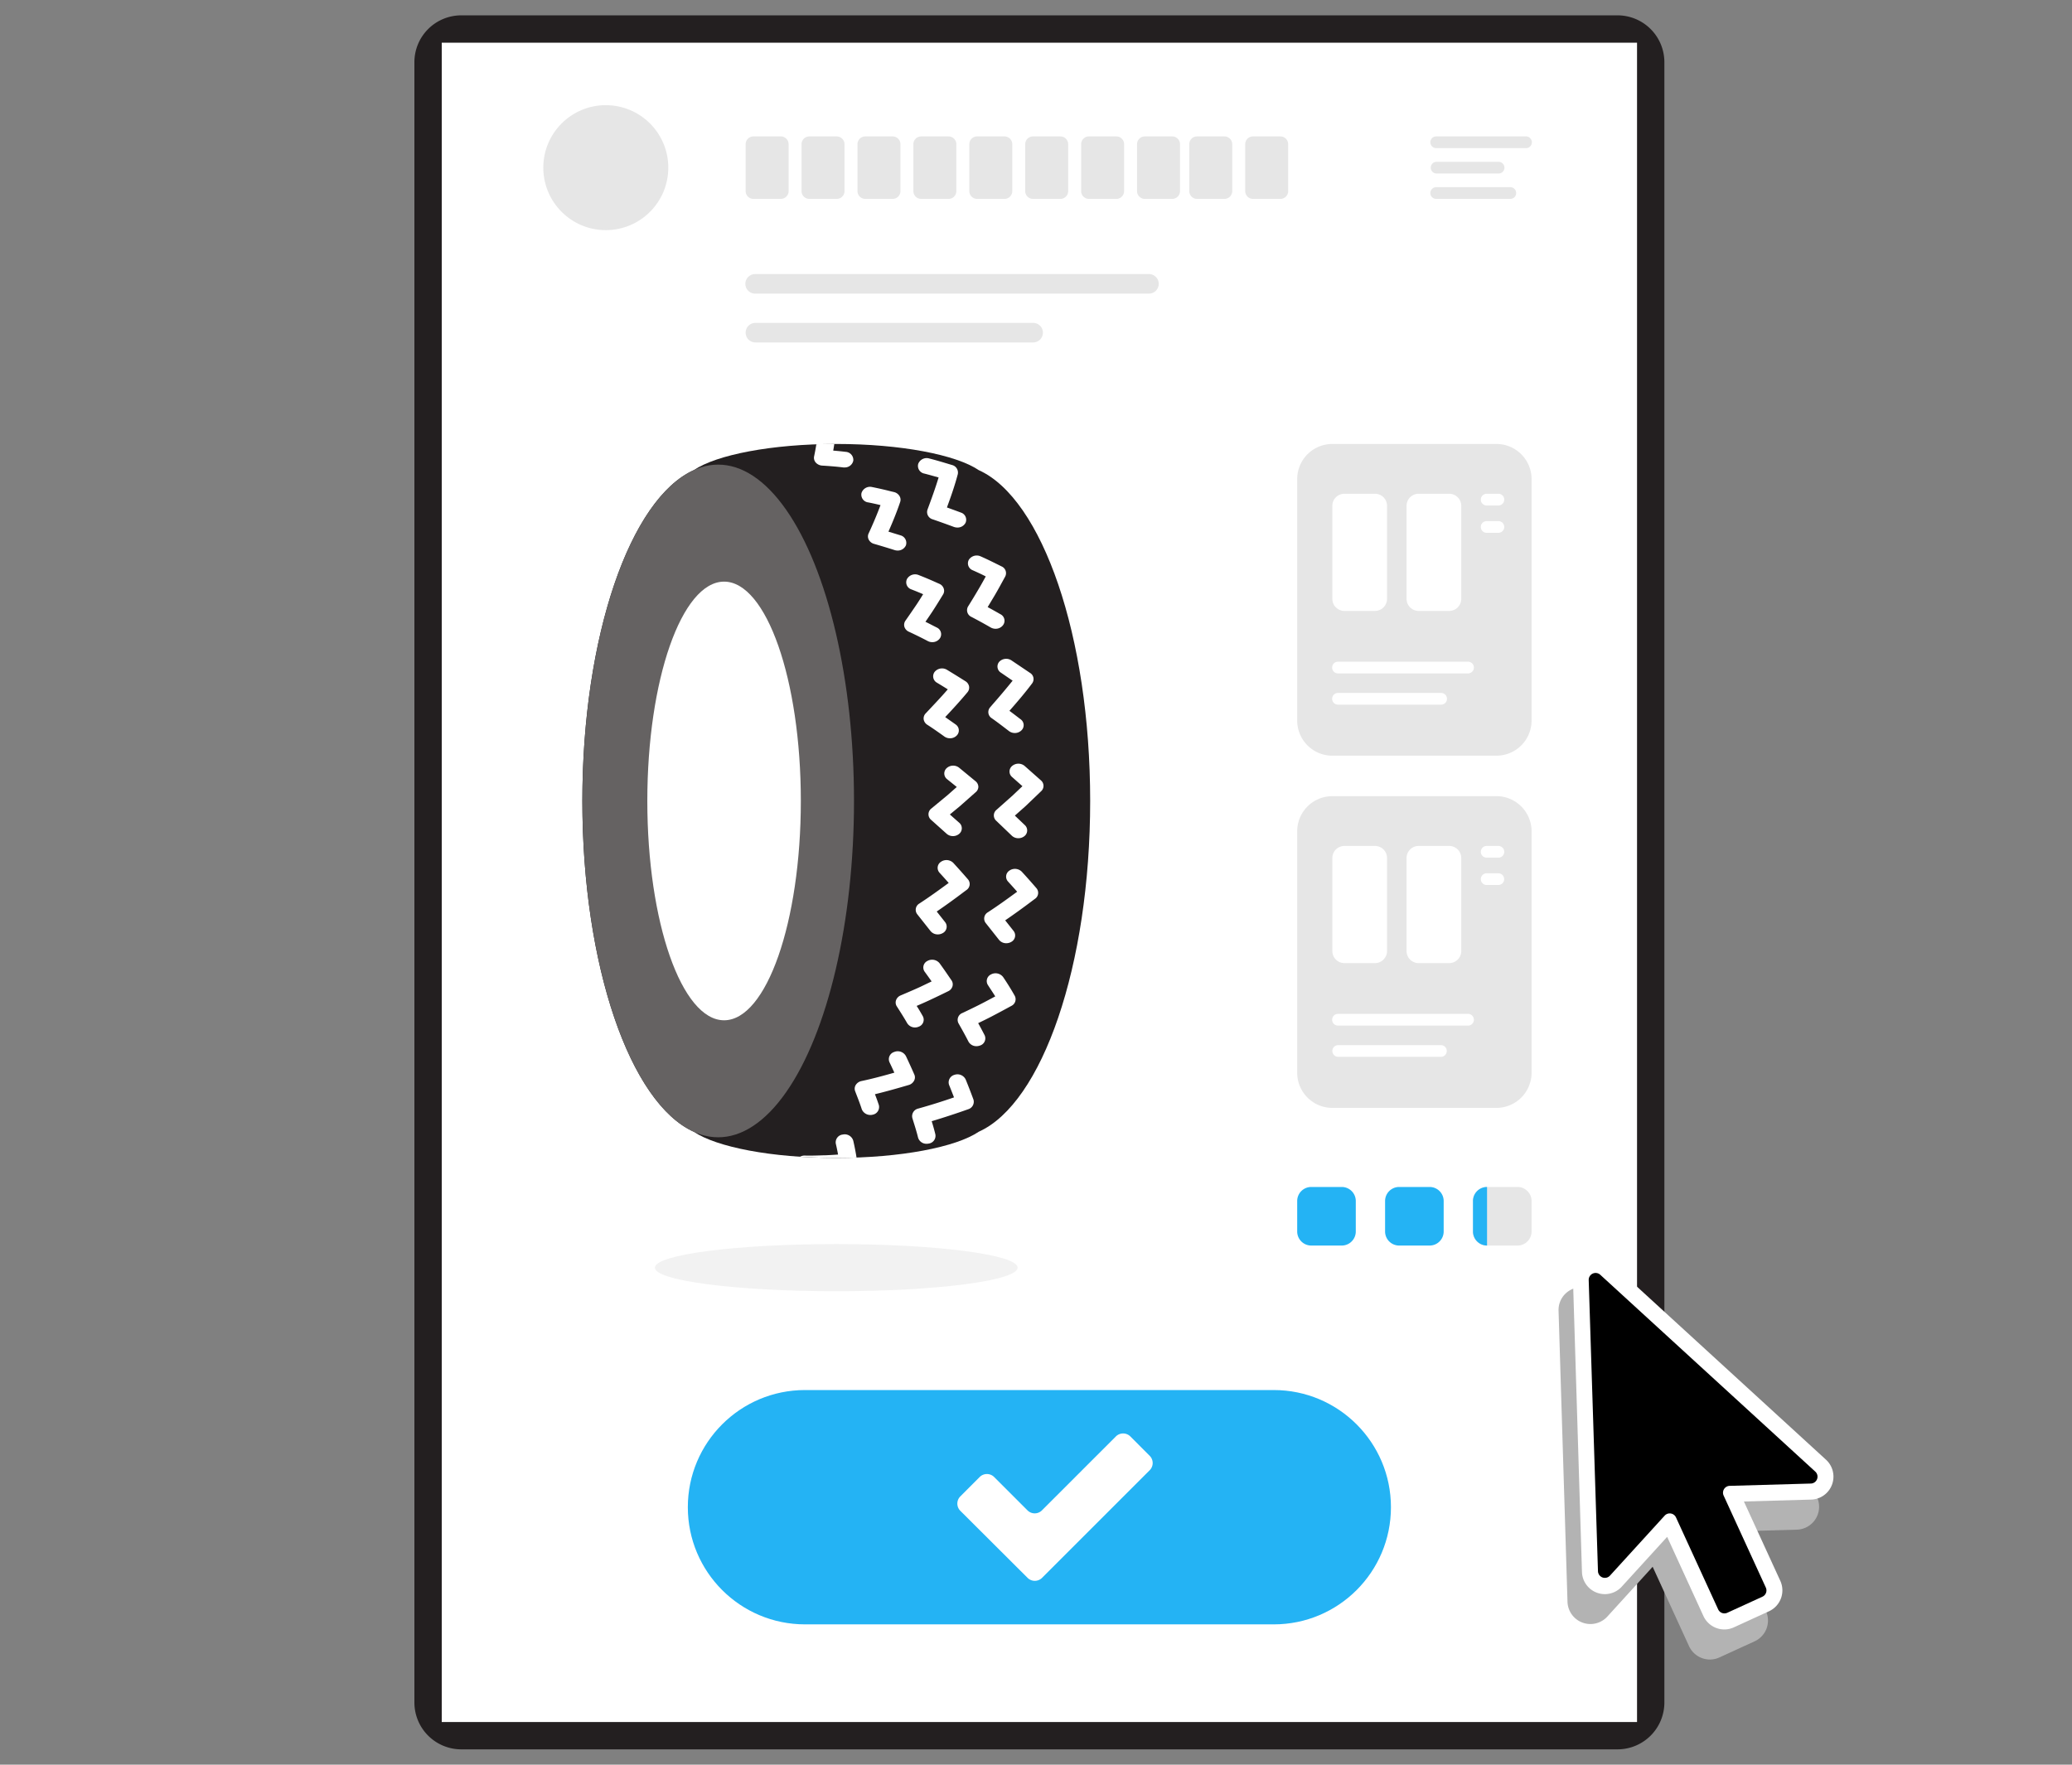 <svg xmlns="http://www.w3.org/2000/svg" width="270" height="230" viewBox="0 0 270 230">
    <rect x="0" y="0" width="270" height="230" fill="#808080" stroke="none"/>
    <g fill="none" fill-rule="evenodd">
        <path d="M0 0h270v230H0z"/>
        <g transform="translate(54 2)">
            <path fill="#231F20" d="M6.108 0h150.667a6.108 6.108 0 0 1 6.108 6.108v213.784a6.108 6.108 0 0 1-6.108 6.108H6.108A6.108 6.108 0 0 1 0 219.892V6.108A6.108 6.108 0 0 1 6.108 0z"/>
            <path fill="#FFF" fill-rule="nonzero" d="M3.563 3.563H159.32v218.874H3.563z"/>
            <path fill="#E6E6E6" fill-rule="nonzero" d="M44.436 33.722h51.319a1.273 1.273 0 0 1 0 2.545H44.436a1.273 1.273 0 1 1 0-2.545zM44.436 40.084h36.191a1.273 1.273 0 1 1 0 2.546h-36.19a1.273 1.273 0 1 1 0-2.546z"/>
            <circle cx="24.941" cy="19.851" r="8.144" fill="#E6E6E6" fill-rule="nonzero"/>
            <path fill="#E6E6E6" fill-rule="nonzero" d="M44.182 15.78h3.563c.562 0 1.018.455 1.018 1.017v6.108c0 .563-.456 1.018-1.018 1.018h-3.563a1.018 1.018 0 0 1-1.018-1.018v-6.108c0-.562.456-1.018 1.018-1.018zM51.466 15.78h3.563c.562 0 1.018.455 1.018 1.017v6.108c0 .563-.456 1.018-1.018 1.018h-3.563a1.018 1.018 0 0 1-1.018-1.018v-6.108c0-.562.456-1.018 1.018-1.018zM58.755 15.78h3.563c.562 0 1.018.455 1.018 1.017v6.108c0 .563-.456 1.018-1.018 1.018h-3.563a1.018 1.018 0 0 1-1.018-1.018v-6.108c0-.562.456-1.018 1.018-1.018zM66.039 15.78h3.563c.562 0 1.018.455 1.018 1.017v6.108c0 .563-.456 1.018-1.018 1.018h-3.563a1.018 1.018 0 0 1-1.018-1.018v-6.108c0-.562.456-1.018 1.018-1.018zM73.328 15.78h3.563c.562 0 1.018.455 1.018 1.017v6.108c0 .563-.456 1.018-1.018 1.018h-3.563a1.018 1.018 0 0 1-1.018-1.018v-6.108c0-.562.456-1.018 1.018-1.018zM80.612 15.78h3.563c.562 0 1.018.455 1.018 1.017v6.108c0 .563-.456 1.018-1.018 1.018h-3.563a1.018 1.018 0 0 1-1.018-1.018v-6.108c0-.562.456-1.018 1.018-1.018zM87.9 15.78h3.564c.562 0 1.018.455 1.018 1.017v6.108c0 .563-.456 1.018-1.018 1.018H87.9a1.018 1.018 0 0 1-1.018-1.018v-6.108c0-.562.456-1.018 1.018-1.018zM95.185 15.78h3.563c.562 0 1.018.455 1.018 1.017v6.108c0 .563-.456 1.018-1.018 1.018h-3.563a1.018 1.018 0 0 1-1.018-1.018v-6.108c0-.562.455-1.018 1.018-1.018zM101.99 15.78h3.563c.562 0 1.018.455 1.018 1.017v6.108c0 .563-.456 1.018-1.018 1.018h-3.563a1.018 1.018 0 0 1-1.018-1.018v-6.108c0-.562.456-1.018 1.018-1.018zM109.28 15.78h3.562c.562 0 1.018.455 1.018 1.017v6.108c0 .563-.456 1.018-1.018 1.018h-3.563a1.018 1.018 0 0 1-1.018-1.018v-6.108c0-.562.456-1.018 1.018-1.018z"/>
            <path fill="#231F20" d="M73.537 59.274c-2.953-2-10.15-3.41-18.564-3.41s-15.611 1.41-18.564 3.41c-8.26 3.71-14.522 21.597-14.522 43.118s6.261 39.408 14.522 43.113c2.953 2 10.15 3.41 18.564 3.41s15.611-1.41 18.564-3.41c8.26-3.705 14.522-21.592 14.522-43.113 0-21.52-6.261-39.407-14.522-43.118z"/>
            <ellipse cx="39.586" cy="102.392" fill="#656262" rx="17.698" ry="43.836"/>
            <ellipse cx="40.354" cy="102.392" fill="#FFF" fill-rule="nonzero" rx="10.002" ry="28.586"/>
            <path d="M77.833 84.058l2.417 1.629a.937.937 0 0 1 .255 1.374c-.932 1.232-1.95 2.423-2.947 3.563.458.341.906.687 1.343 1.018l.118.087a.937.937 0 0 1 .112 1.435 1.217 1.217 0 0 1-.87.351 1.243 1.243 0 0 1-.76-.25l-.111-.086c-.728-.555-1.415-1.084-2.148-1.598a.942.942 0 0 1-.199-1.415l.31-.362c.881-1.018 1.777-2.036 2.622-3.11l-1.527-1.043a.942.942 0 0 1-.214-1.425 1.252 1.252 0 0 1 1.599-.168zm-5.09-11.707a.967.967 0 0 1-.51-1.37c.33-.504.978-.694 1.527-.448.87.382 1.7.8 2.51 1.202l.224.112a.957.957 0 0 1 .473 1.328l-.081.148a93.614 93.614 0 0 1-1.283 2.3l-.916 1.527c.555.3 1.11.611 1.65.922a.947.947 0 0 1 .33 1.41c-.232.297-.59.469-.967.463-.222 0-.44-.058-.631-.168a66.131 66.131 0 0 0-2.515-1.38.957.957 0 0 1-.427-1.374c.485-.763.962-1.539 1.43-2.326.3-.509.58-1.018.86-1.527a24.068 24.068 0 0 0-1.664-.814l-.01-.005zm-6.48 58.088a.962.962 0 0 1-.51 1.364c-.159.073-.333.111-.508.112-.415.002-.801-.212-1.018-.565-.392-.687-.84-1.39-1.273-2.067l-.081-.127a.916.916 0 0 1-.092-.804c.105-.281.323-.505.6-.616.892-.377 1.737-.733 2.546-1.11.509-.234.987-.468 1.486-.712-.29-.418-.59-.835-.896-1.253a.947.947 0 0 1 .336-1.41 1.252 1.252 0 0 1 1.599.296 54.143 54.143 0 0 1 1.562 2.24c.153.229.194.515.112.778-.085.275-.283.5-.544.621-.866.428-1.726.842-2.581 1.242-.51.234-1.018.458-1.527.677.265.438.534.886.789 1.334zm4.825-27.329l-1.288 1.064 1.222 1.079a.942.942 0 0 1 0 1.44c-.228.196-.52.302-.82.3a1.232 1.232 0 0 1-.814-.3l-2.036-1.822a.942.942 0 0 1 .03-1.466l2.128-1.761 1.191-1.054-1.262-1.018a.937.937 0 0 1-.05-1.44 1.257 1.257 0 0 1 1.628-.046l2.133 1.756a.972.972 0 0 1 .366.728.957.957 0 0 1-.34.738l-2.088 1.802zm1.191-15.652a.937.937 0 0 1-.208.763c-.922 1.11-1.92 2.194-2.902 3.243l1.217.855.127.092a.937.937 0 0 1 .178 1.43c-.232.25-.56.388-.9.382a1.237 1.237 0 0 1-.724-.224l-.127-.092a50.295 50.295 0 0 0-2.112-1.45 1.018 1.018 0 0 1-.463-.698.942.942 0 0 1 .26-.779l.177-.188c.901-.962 1.828-1.95 2.703-2.947a70.094 70.094 0 0 0-1.41-.866.952.952 0 0 1-.295-1.42 1.247 1.247 0 0 1 1.603-.26c.798.483 1.6.98 2.408 1.492.242.148.412.39.468.667zm-6.617-29.014a1.18 1.18 0 0 1 1.425-.702c.886.224 1.746.484 2.576.733l.407.122c.533.133.864.665.748 1.201-.407 1.497-.91 2.953-1.415 4.332.601.214 1.202.433 1.812.662a.982.982 0 0 1 .616 1.333c-.209.391-.62.632-1.063.621a1.36 1.36 0 0 1-.448-.076c-.93-.34-1.853-.67-2.77-.993a.987.987 0 0 1-.681-1.267 62.13 62.13 0 0 0 1.45-4.19 36.178 36.178 0 0 0-1.863-.508 1.018 1.018 0 0 1-.794-1.262v-.006zm.046 14.507c.835.326 1.634.677 2.408 1.018l.264.117c.272.11.483.33.58.606a.9.9 0 0 1-.08.789c-.51.8-.943 1.527-1.426 2.275a76.8 76.8 0 0 1-.87 1.283c.508.244 1.017.509 1.486.753a.957.957 0 0 1 .402 1.395 1.196 1.196 0 0 1-.993.509 1.263 1.263 0 0 1-.59-.143c-.8-.422-1.629-.83-2.464-1.216a1.054 1.054 0 0 1-.58-.631.942.942 0 0 1 .132-.81c.5-.705.995-1.425 1.487-2.158.28-.427.55-.855.82-1.293a48.198 48.198 0 0 0-1.528-.626.972.972 0 0 1-.59-1.344c.305-.536.963-.76 1.532-.519l.01-.005zm-7.426-10.689a1.166 1.166 0 0 1 1.374-.779c.845.163 1.664.362 2.458.56l.408.097c.293.07.547.253.707.509a.911.911 0 0 1 .092.784c-.453 1.323-.993 2.621-1.527 3.863l1.578.484a1.018 1.018 0 0 1 .697 1.303 1.15 1.15 0 0 1-1.084.677c-.133 0-.265-.02-.392-.061a116.3 116.3 0 0 0-2.672-.81 1.1 1.1 0 0 1-.688-.534.906.906 0 0 1-.03-.81c.509-1.18 1.079-2.433 1.557-3.705a28.873 28.873 0 0 0-1.583-.351 1.018 1.018 0 0 1-.906-1.222l.01-.005zm6.143 77.13a94.233 94.233 0 0 1-4.403 1.201c.173.469.346.942.51 1.41a1.018 1.018 0 0 1-.795 1.258 1.211 1.211 0 0 1-1.425-.698c-.224-.702-.509-1.425-.779-2.127l-.086-.23a.916.916 0 0 1 .076-.819c.169-.263.437-.447.743-.509 1.45-.305 2.897-.697 4.286-1.094a84.703 84.703 0 0 0-.636-1.364.982.982 0 0 1 .62-1.334c.574-.236 1.233-.001 1.528.545.371.789.743 1.598 1.1 2.417a.9.9 0 0 1-.031.8 1.135 1.135 0 0 1-.718.554l.01-.01zm7.763 3.166c-1.527.51-3.105 1.074-4.77 1.563.173.56.341 1.135.479 1.71a1.018 1.018 0 0 1-.88 1.206c-.081.018-.163.027-.245.026a1.13 1.13 0 0 1-1.13-.804 34.441 34.441 0 0 0-.626-2.159l-.117-.386a1.018 1.018 0 0 1 .773-1.242 75.81 75.81 0 0 0 4.653-1.456c-.214-.555-.428-1.1-.647-1.64a1.018 1.018 0 0 1 .703-1.297 1.191 1.191 0 0 1 1.47.616c.347.85.683 1.72 1.019 2.6a1.018 1.018 0 0 1-.693 1.273l.01-.01zm5.65-13.473c-.883.485-1.76.955-2.632 1.41-.56.29-1.135.57-1.705.845.29.509.575 1.018.84 1.572a.977.977 0 0 1-.596 1.344 1.313 1.313 0 0 1-.463.087 1.166 1.166 0 0 1-1.054-.611 51.618 51.618 0 0 0-1.16-2.138l-.127-.224a.962.962 0 0 1 .509-1.354 88.466 88.466 0 0 0 2.616-1.283c.55-.285 1.104-.58 1.66-.88a33.1 33.1 0 0 0-.953-1.471.957.957 0 0 1 .408-1.395 1.242 1.242 0 0 1 1.578.356c.509.784 1.018 1.594 1.527 2.403a.957.957 0 0 1-.459 1.349l.01-.01zm3.054-13.927l-.352.26c-1.19.875-2.33 1.71-3.527 2.545l1.09 1.38a.947.947 0 0 1-.286 1.42c-.2.12-.428.183-.661.183a1.206 1.206 0 0 1-.947-.438l-1.726-2.184a.942.942 0 0 1 .26-1.405c1.313-.855 2.545-1.746 3.828-2.687a85.458 85.458 0 0 0-1.1-1.227l-.086-.097a.937.937 0 0 1 .178-1.43 1.262 1.262 0 0 1 1.624.158l.086.097a58.9 58.9 0 0 1 1.812 2.061.937.937 0 0 1-.219 1.374l.026-.01zm-1.242-12.084l-1.375 1.217 1.298 1.237a.942.942 0 0 1-.056 1.44 1.237 1.237 0 0 1-.789.27 1.217 1.217 0 0 1-.845-.326l-2.036-1.95a.937.937 0 0 1 .026-1.414l2.133-1.889 1.272-1.206-1.4-1.181a.937.937 0 0 1 0-1.446 1.267 1.267 0 0 1 1.634 0l2.133 1.889a.937.937 0 0 1 .025 1.415l-2.02 1.944z"/>
            <path fill="#FFF" fill-rule="nonzero" d="M52.306 58.292c.215.235.515.376.835.392.824.05 1.796.122 2.748.239h.158a1.12 1.12 0 0 0 1.145-.88 1.054 1.054 0 0 0-.982-1.151 39.416 39.416 0 0 0-1.634-.163c.056-.3.102-.59.142-.87-.794 0-1.572 0-2.341.045a30.663 30.663 0 0 1-.29 1.568.931.931 0 0 0 .219.82zM66.446 59.722c.626.158 1.237.336 1.863.509-.438 1.44-.952 2.85-1.45 4.19a.987.987 0 0 0 .681 1.267c.917.315 1.84.646 2.77.992.143.05.295.076.447.077.444.01.855-.23 1.064-.621a.982.982 0 0 0-.616-1.334c-.61-.23-1.211-.448-1.812-.662.51-1.38 1.018-2.835 1.415-4.331a1.018 1.018 0 0 0-.748-1.202l-.407-.122c-.83-.25-1.69-.509-2.576-.733a1.18 1.18 0 0 0-1.425.703 1.018 1.018 0 0 0 .794 1.267zM59.157 63.484a33.78 33.78 0 0 1 1.583.35 54.026 54.026 0 0 1-1.558 3.706.906.906 0 0 0 .031.81 1.1 1.1 0 0 0 .687.534c.88.255 1.77.524 2.672.81.127.04.26.06.392.06a1.15 1.15 0 0 0 1.085-.676 1.018 1.018 0 0 0-.698-1.303l-1.578-.484c.545-1.242 1.085-2.545 1.527-3.863a.911.911 0 0 0-.091-.784 1.155 1.155 0 0 0-.708-.51l-.407-.096a46.028 46.028 0 0 0-2.459-.56 1.166 1.166 0 0 0-1.374.779 1.018 1.018 0 0 0 .896 1.227zM72.157 77.028a.957.957 0 0 0 .428 1.375c.85.442 1.695.906 2.514 1.38.192.109.41.167.631.167.378.006.736-.165.967-.463a.947.947 0 0 0-.346-1.44c-.54-.311-1.094-.622-1.649-.922l.916-1.527c.448-.758.86-1.527 1.283-2.3l.082-.148a.957.957 0 0 0-.474-1.329l-.224-.112c-.81-.402-1.639-.82-2.51-1.201a1.227 1.227 0 0 0-1.526.448.967.967 0 0 0 .509 1.37c.58.259 1.13.508 1.695.803-.28.51-.56 1.018-.86 1.527-.472.808-.95 1.599-1.436 2.372zM64.766 74.82c.51.198 1.018.406 1.527.625-.27.438-.54.866-.82 1.293-.495.733-.99 1.453-1.485 2.158a.942.942 0 0 0-.133.81c.095.283.306.512.58.63.835.388 1.665.795 2.464 1.217.182.095.385.144.59.143.395.004.766-.186.993-.51a.957.957 0 0 0-.402-1.394c-.51-.254-.982-.509-1.486-.753.291-.424.582-.852.87-1.283.484-.738.937-1.476 1.425-2.275a.9.9 0 0 0 .082-.789 1.018 1.018 0 0 0-.58-.606l-.265-.117a48.226 48.226 0 0 0-2.408-1.018 1.217 1.217 0 0 0-1.527.51.972.972 0 0 0 .575 1.358zM76.214 84.246a.942.942 0 0 0 .214 1.425l1.527 1.044a97.154 97.154 0 0 1-2.622 3.11l-.31.361a.942.942 0 0 0 .198 1.415c.733.51 1.42 1.044 2.148 1.599l.112.086c.219.164.485.252.759.25.325.004.639-.123.87-.352a.937.937 0 0 0-.112-1.435l-.117-.087c-.438-.336-.886-.682-1.344-1.018 1.018-1.155 2.036-2.346 2.948-3.563a.937.937 0 0 0-.255-1.374l-2.418-1.629a1.252 1.252 0 0 0-1.598.168zM69.403 85.3a1.247 1.247 0 0 0-1.603.26.952.952 0 0 0 .295 1.42c.469.28.942.57 1.41.865-.875 1.018-1.802 1.985-2.703 2.947l-.178.188a.942.942 0 0 0-.26.78c.048.287.217.541.464.696.723.464 1.4.942 2.112 1.451l.127.092c.212.148.465.226.723.224.341.006.669-.133.901-.382a.937.937 0 0 0-.178-1.43l-.127-.092-1.217-.855c.983-1.049 1.98-2.133 2.902-3.243a.937.937 0 0 0 .208-.763 1.018 1.018 0 0 0-.468-.667 145.257 145.257 0 0 0-2.408-1.491zM81.655 99.72l-2.133-1.888a1.267 1.267 0 0 0-1.633 0 .937.937 0 0 0 0 1.445l1.343 1.191-1.272 1.207-2.118 1.883a.937.937 0 0 0-.025 1.415l2.036 1.95c.23.213.532.33.845.325.286.004.565-.091.789-.27a.942.942 0 0 0 .056-1.44l-1.298-1.237 1.374-1.216 2.036-1.95a.937.937 0 0 0 0-1.415zM73.49 100.55a.972.972 0 0 0-.366-.728l-2.133-1.756a1.257 1.257 0 0 0-1.628.045.937.937 0 0 0 .05 1.441l1.263 1.018-1.191 1.054-2.128 1.76a.942.942 0 0 0-.03 1.467l2.036 1.822c.226.196.515.302.814.3.3.002.591-.105.82-.3a.942.942 0 0 0 0-1.44l-1.222-1.08 1.288-1.063 2.061-1.823a.957.957 0 0 0 .367-.717zM79.248 111.722l-.087-.096a1.262 1.262 0 0 0-1.624-.158.937.937 0 0 0-.178 1.43l.087.097c.366.402.738.814 1.1 1.227-1.284.941-2.515 1.832-3.829 2.687a.942.942 0 0 0-.26 1.405l1.726 2.184c.233.282.582.443.947.437.233.001.462-.062.662-.183a.947.947 0 0 0 .285-1.42l-1.09-1.38a91.379 91.379 0 0 0 3.528-2.544l.351-.26a.937.937 0 0 0 .194-1.384 85.134 85.134 0 0 0-1.812-2.042zM76.723 125.354a1.242 1.242 0 0 0-1.578-.357.957.957 0 0 0-.407 1.395c.326.509.646.977.952 1.471-.555.3-1.11.596-1.66.88-.865.449-1.75.871-2.616 1.283a.962.962 0 0 0-.509 1.354l.127.224c.397.703.804 1.43 1.16 2.138.21.386.616.622 1.054.61.159 0 .316-.03.464-.086a.977.977 0 0 0 .595-1.343 60.022 60.022 0 0 0-.84-1.573c.57-.275 1.146-.555 1.705-.845a153.66 153.66 0 0 0 2.632-1.41.957.957 0 0 0 .412-1.339 34.06 34.06 0 0 0-1.491-2.402zM69.566 127.186c.261-.12.46-.346.545-.62a.916.916 0 0 0-.112-.78c-.51-.743-1.018-1.496-1.563-2.24a1.252 1.252 0 0 0-1.598-.295.947.947 0 0 0-.336 1.41c.305.418.606.835.896 1.253-.51.244-.993.478-1.486.712-.82.377-1.665.733-2.545 1.11a1.064 1.064 0 0 0-.601.616.916.916 0 0 0 .092.804l.081.127c.433.677.88 1.38 1.272 2.067.218.353.604.567 1.019.565.175 0 .349-.039.509-.112a.962.962 0 0 0 .509-1.364c-.255-.448-.51-.896-.8-1.334a66.625 66.625 0 0 0 1.527-.677c.862-.4 1.726-.814 2.591-1.242zM71.842 138.705a1.191 1.191 0 0 0-1.472-.616 1.018 1.018 0 0 0-.702 1.298c.219.54.433 1.084.647 1.639a78.085 78.085 0 0 1-4.653 1.456 1.018 1.018 0 0 0-.774 1.242l.118.387c.224.712.453 1.445.626 2.158a1.13 1.13 0 0 0 1.13.804c.082.001.164-.007.244-.025a1.018 1.018 0 0 0 .88-1.207 27.366 27.366 0 0 0-.478-1.71 101.146 101.146 0 0 0 4.77-1.563c.531-.166.83-.728.671-1.262a86.404 86.404 0 0 0-1.007-2.601zM65.153 138.069a88.595 88.595 0 0 0-1.1-2.418 1.211 1.211 0 0 0-1.526-.545.982.982 0 0 0-.621 1.334c.213.448.427.906.636 1.364-1.39.397-2.835.789-4.286 1.094a1.155 1.155 0 0 0-.743.51.916.916 0 0 0-.076.819l.086.229c.27.702.555 1.425.779 2.128.235.554.843.851 1.425.697a1.018 1.018 0 0 0 .794-1.257 26.08 26.08 0 0 0-.509-1.41c1.527-.367 2.998-.79 4.403-1.202.29-.08.534-.273.682-.534a.9.9 0 0 0 .056-.81zM55.813 145.872a1.018 1.018 0 0 0-.896 1.206c.112.474.209.947.29 1.4-.565.04-1.09.071-1.603.092h-.158c-.89.03-1.726.066-2.576.04a1.16 1.16 0 0 0-.605.148c1.527.102 3.09.153 4.713.153.896 0 1.771 0 2.637-.051-.112-.672-.25-1.43-.433-2.204a1.16 1.16 0 0 0-1.37-.784zM70.325 110.577l-.087-.097a1.262 1.262 0 0 0-1.624-.157.937.937 0 0 0-.178 1.43l.087.097c.366.402.738.814 1.1 1.226-1.283.942-2.515 1.833-3.828 2.688a.942.942 0 0 0-.26 1.405l1.725 2.183c.234.28.582.44.947.433.233 0 .462-.063.662-.183a.947.947 0 0 0 .285-1.42l-1.09-1.38a91.377 91.377 0 0 0 3.528-2.545l.351-.26a.937.937 0 0 0 .194-1.384 96.064 96.064 0 0 0-1.812-2.036z"/>
            <ellipse cx="54.973" cy="163.219" fill="#F2F2F2" fill-rule="nonzero" rx="23.633" ry="3.074"/>
            <path fill="#E6E6E6" fill-rule="nonzero" d="M119.617 55.864h21.378a4.581 4.581 0 0 1 4.582 4.58v31.468a4.581 4.581 0 0 1-4.582 4.58h-21.378a4.581 4.581 0 0 1-4.581-4.58V60.445a4.581 4.581 0 0 1 4.581-4.581z"/>
            <path fill="#B3B3B3" fill-rule="nonzero" d="M152.087 165.754a3.054 3.054 0 0 0-2.158.916 2.952 2.952 0 0 0-.835 2.168l1.165 37.927a2.988 2.988 0 0 0 5.197 1.924l5.9-6.485 4.739 10.343a3.003 3.003 0 0 0 2.718 1.746c.43 0 .856-.093 1.247-.275l4.581-2.097a2.983 2.983 0 0 0 1.471-3.96l-4.744-10.348 8.77-.245a2.988 2.988 0 0 0 1.935-5.192l-27.996-25.633a2.957 2.957 0 0 0-2.01-.79h.02z"/>
            <path fill="#FFF" fill-rule="nonzero" d="M153.97 161.84c-.812 0-1.59.33-2.158.91a2.952 2.952 0 0 0-.835 2.169l1.166 37.926a2.983 2.983 0 0 0 5.192 1.945l5.91-6.485 4.728 10.323a3.003 3.003 0 0 0 2.718 1.745c.43.001.857-.093 1.247-.274L176.52 208a2.993 2.993 0 0 0 1.471-3.96l-4.744-10.343 8.77-.25a2.993 2.993 0 0 0 1.935-5.191l-27.996-25.634a2.988 2.988 0 0 0-2.01-.784h.025z"/>
            <path fill="#000" fill-rule="nonzero" d="M182.546 189.8l-27.996-25.634a.9.9 0 0 0-1.527.692l1.207 37.926a.9.9 0 0 0 1.562.575l7.127-7.818a.896.896 0 0 1 1.476.229l5.497 11.987a.896.896 0 0 0 1.186.443l4.581-2.097a.896.896 0 0 0 .443-1.191l-5.497-11.987a.896.896 0 0 1 .789-1.268l10.577-.3a.896.896 0 0 0 .575-1.558z"/>
            <path fill="#24B3F4" d="M50.9 179.171h61.082c8.434 0 15.27 6.837 15.27 15.27 0 8.434-6.836 15.27-15.27 15.27H50.901c-8.434 0-15.27-6.836-15.27-15.27 0-8.433 6.836-15.27 15.27-15.27z"/>
            <path fill="#FFF" fill-rule="nonzero" d="M79.914 203.66l-8.77-8.745a1.329 1.329 0 0 1 0-1.889l2.515-2.52a1.339 1.339 0 0 1 1.888 0l4.342 4.343a1.329 1.329 0 0 0 1.888 0l9.63-9.63a1.339 1.339 0 0 1 1.89 0l2.514 2.519a1.329 1.329 0 0 1 0 1.888L81.777 203.66a1.339 1.339 0 0 1-1.863 0z"/>
            <path fill="#E6E6E6" fill-rule="nonzero" d="M133.177 22.396h9.6a.764.764 0 1 1 0 1.527h-9.6a.764.764 0 1 1 0-1.527z"/>
            <path fill="#24B3F4" d="M116.868 152.703h3.97c1.013 0 1.833.82 1.833 1.832v3.97c0 1.012-.82 1.833-1.832 1.833h-3.97a1.832 1.832 0 0 1-1.833-1.833v-3.97c0-1.012.82-1.832 1.832-1.832z"/>
            <path fill="#E6E6E6" fill-rule="nonzero" d="M139.774 152.703h3.97c1.012 0 1.833.82 1.833 1.832v3.97c0 1.012-.82 1.833-1.833 1.833h-3.97a1.832 1.832 0 0 1-1.833-1.833v-3.97c0-1.012.82-1.832 1.833-1.832z"/>
            <path fill="#24B3F4" d="M128.321 152.703h3.97c1.012 0 1.833.82 1.833 1.832v3.97c0 1.012-.82 1.833-1.833 1.833h-3.97a1.832 1.832 0 0 1-1.832-1.833v-3.97c0-1.012.82-1.832 1.832-1.832zM139.774 160.338a1.832 1.832 0 0 1-1.833-1.833v-3.97a1.832 1.832 0 0 1 1.833-1.832v7.635z"/>
            <path fill="#FFF" fill-rule="nonzero" d="M120.38 84.241h16.946a.764.764 0 0 1 0 1.527H120.38a.764.764 0 1 1 0-1.527zM120.38 88.313h13.382a.764.764 0 1 1 0 1.527h-13.381a.764.764 0 1 1 0-1.527zM121.19 62.354h3.98c.87 0 1.573.704 1.573 1.572v12.125c0 .869-.704 1.573-1.573 1.573h-3.98a1.573 1.573 0 0 1-1.573-1.573V63.926c0-.868.704-1.572 1.573-1.572zM130.861 62.354h3.98c.87 0 1.573.704 1.573 1.572v12.125c0 .869-.704 1.573-1.572 1.573h-3.98a1.573 1.573 0 0 1-1.574-1.573V63.926c0-.868.704-1.572 1.573-1.572z"/>
            <path fill="#E6E6E6" fill-rule="nonzero" d="M119.617 101.766h21.378a4.581 4.581 0 0 1 4.582 4.581v31.467a4.581 4.581 0 0 1-4.582 4.581h-21.378a4.581 4.581 0 0 1-4.581-4.58v-31.468a4.581 4.581 0 0 1 4.581-4.58zM133.177 19.088h8.073a.764.764 0 1 1 0 1.527h-8.073a.764.764 0 0 1 0-1.527z"/>
            <path fill="#FFF" fill-rule="nonzero" d="M139.754 62.354h1.527a.764.764 0 0 1 0 1.527h-1.527a.764.764 0 1 1 0-1.527zM139.754 65.917h1.527a.764.764 0 0 1 0 1.527h-1.527a.764.764 0 1 1 0-1.527zM120.38 130.143h16.946a.764.764 0 0 1 0 1.527H120.38a.764.764 0 1 1 0-1.527zM120.38 134.215h13.382a.764.764 0 0 1 0 1.528h-13.381a.764.764 0 0 1 0-1.528zM121.19 108.256h3.98c.87 0 1.573.704 1.573 1.573v12.124c0 .87-.704 1.573-1.573 1.573h-3.98a1.573 1.573 0 0 1-1.573-1.573V109.83c0-.869.704-1.573 1.573-1.573zM130.861 108.256h3.98c.87 0 1.573.704 1.573 1.573v12.124c0 .87-.704 1.573-1.572 1.573h-3.98a1.573 1.573 0 0 1-1.574-1.573V109.83c0-.869.704-1.573 1.573-1.573zM139.754 108.256h1.527a.764.764 0 0 1 0 1.527h-1.527a.764.764 0 1 1 0-1.527zM139.754 111.82h1.527a.764.764 0 0 1 0 1.526h-1.527a.764.764 0 1 1 0-1.527z"/>
            <path fill="#E6E6E6" fill-rule="nonzero" d="M133.177 15.78h11.636a.764.764 0 1 1 0 1.526h-11.636a.764.764 0 1 1 0-1.527z"/>
        </g>
    </g>
</svg>
